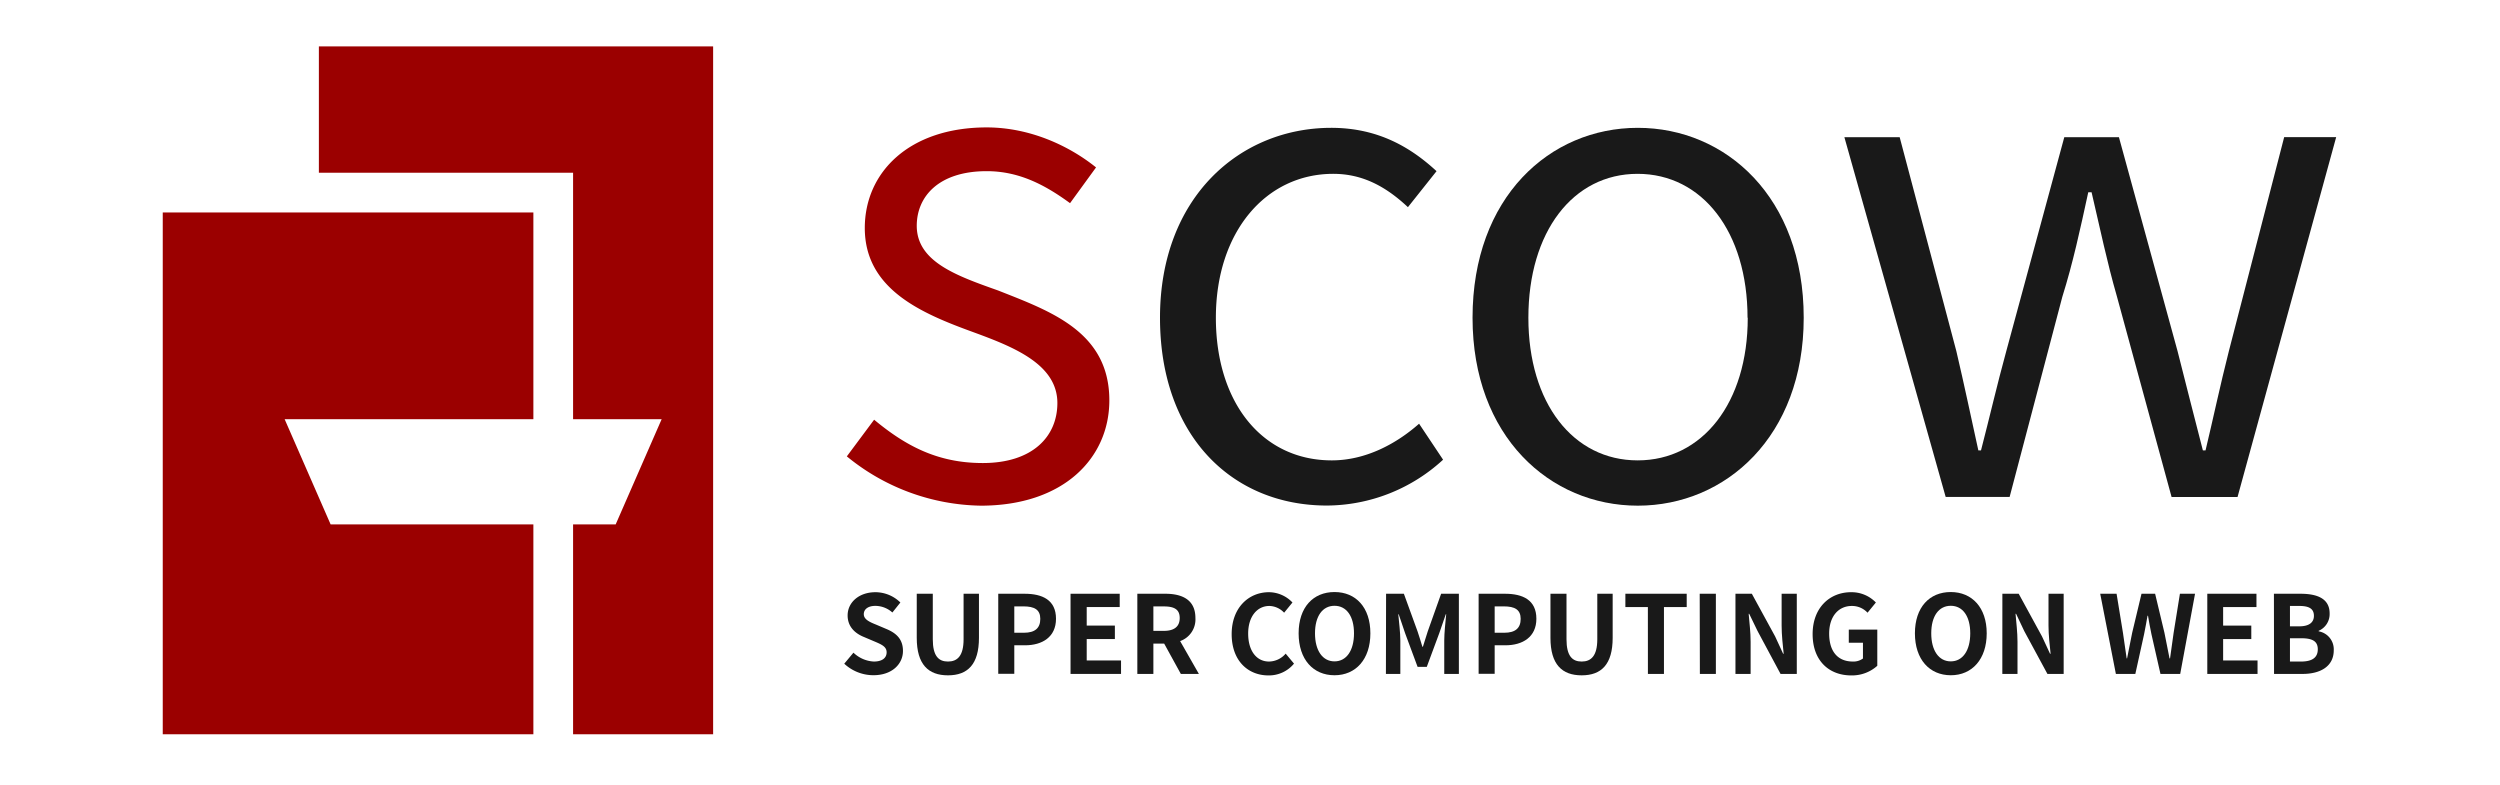 <svg id="图层_1" data-name="图层 1" width="600" xmlns="http://www.w3.org/2000/svg" viewBox="0 0 544.38 188.51"><defs><style>.cls-1{fill:#9b0000;}.cls-2{fill:#191919;}</style></defs><path class="cls-1" d="M175.43,109.53l6.55-8.8c7.52,6.24,15.2,10.4,26.07,10.4,12,0,17.91-6.4,17.91-14.4,0-9.27-10.39-13.43-20.15-17-12.31-4.48-26.07-10.23-26.07-25,0-13.43,10.72-24.15,29.27-24.15,10.24,0,19.67,4.32,26.23,9.6L229,48.76c-5.91-4.32-12.15-7.68-20-7.68-11.51,0-16.79,6.08-16.79,13.11,0,8.64,9.59,12,19.51,15.52,12.63,5,26.71,9.91,26.71,26.38,0,13.76-10.88,25.27-30.87,25.27A51.89,51.89,0,0,1,175.43,109.53Z"/><path class="cls-2" d="M250.59,76.26c0-28.94,19.19-45.58,41.1-45.58,11.36,0,19.2,4.8,25.27,10.4l-6.87,8.64c-5.12-4.8-10.72-8-17.92-8C276,41.72,264,55.63,264,76.26c0,20.47,11.19,34.23,27.82,34.23,8.16,0,15.52-4,20.95-8.8l5.76,8.64a41.48,41.48,0,0,1-27.82,11C268,121.36,250.59,104.73,250.59,76.26Z"/><path class="cls-2" d="M325.6,76.26c0-28.94,18.55-45.58,39.66-45.58s39.82,16.64,39.82,45.58c0,28.47-18.71,45.1-39.82,45.1S325.6,104.73,325.6,76.26Zm66,0c0-20.63-10.87-34.54-26.39-34.54S339,55.63,339,76.26c0,20.47,10.72,34.23,26.23,34.23S391.65,96.73,391.65,76.26Z"/><path class="cls-2" d="M414.84,32.92h13.27l13.6,51.34c1.92,8.16,3.52,15.83,5.28,23.83h.64c2.08-8,3.83-15.67,6.07-23.83l13.92-51.34h13.11L494.8,84.26c2.08,8.16,4,15.83,6.08,23.83h.64c1.92-8,3.52-15.67,5.6-23.83l13.27-51.34h12.48L509.2,119.28H493.37L480.25,71.15c-2.4-8.32-4-16.16-6.08-25h-.8c-1.91,8.79-3.67,16.95-6.23,25.11l-12.64,48H439.15Z"/><path class="cls-2" d="M174.81,159.29l2.21-2.65a7.6,7.6,0,0,0,4.89,2.13c2,0,3.07-.86,3.07-2.21s-1.17-1.87-2.89-2.6l-2.57-1.09c-2-.81-3.9-2.37-3.9-5.17,0-3.15,2.76-5.57,6.66-5.57a8.57,8.57,0,0,1,6,2.47L186.36,147a6.16,6.16,0,0,0-4.08-1.59c-1.69,0-2.78.76-2.78,2s1.37,1.87,3,2.52l2.52,1.07c2.34,1,3.88,2.45,3.88,5.23,0,3.14-2.63,5.82-7.07,5.82A10.26,10.26,0,0,1,174.81,159.29Z"/><path class="cls-2" d="M192.21,153.08V142.5h3.85v10.92c0,4,1.38,5.35,3.64,5.35s3.75-1.35,3.75-5.35V142.5h3.69v10.58c0,6.39-2.73,9-7.44,9S192.21,159.47,192.21,153.08Z"/><path class="cls-2" d="M211.77,142.5h6.32c4.26,0,7.54,1.48,7.54,6,0,4.39-3.3,6.37-7.44,6.37h-2.57v6.84h-3.85Zm6.16,9.36c2.66,0,3.93-1.12,3.93-3.33s-1.4-3-4.06-3h-2.18v6.32Z"/><path class="cls-2" d="M229.12,142.5h11.8v3.19H233v4.45h6.76v3.23H233v5.14h8.24v3.23H229.12Z"/><path class="cls-2" d="M255.59,161.74l-4-7.28H249v7.28h-3.85V142.5h6.71c4,0,7.23,1.4,7.23,5.82a5.51,5.51,0,0,1-3.67,5.54l4.5,7.88ZM249,151.41h2.5c2.47,0,3.82-1,3.82-3.09s-1.35-2.78-3.82-2.78H249Z"/><path class="cls-2" d="M267.79,152.19c0-6.34,4.08-10.06,8.95-10.06a7.85,7.85,0,0,1,5.64,2.47l-2,2.45a5,5,0,0,0-3.54-1.62c-2.91,0-5.09,2.5-5.09,6.63s2,6.71,5,6.71a5.34,5.34,0,0,0,4-1.9l2,2.4a7.79,7.79,0,0,1-6.13,2.83C271.74,162.1,267.79,158.62,267.79,152.19Z"/><path class="cls-2" d="M283.86,152c0-6.27,3.51-9.91,8.61-9.91s8.61,3.67,8.61,9.91-3.51,10.06-8.61,10.06S283.86,158.28,283.86,152Zm13.29,0c0-4.14-1.82-6.61-4.68-6.61s-4.68,2.47-4.68,6.61,1.82,6.73,4.68,6.73S297.15,156.15,297.15,152Z"/><path class="cls-2" d="M304.85,142.5h4.27l3.27,9c.42,1.2.78,2.47,1.17,3.72h.13c.42-1.25.76-2.52,1.17-3.72l3.2-9h4.26v19.24h-3.51v-8c0-1.82.29-4.5.47-6.32h-.1l-1.56,4.53-3,8.09h-2.21l-3-8.09-1.53-4.53h-.1c.18,1.82.49,4.5.49,6.32v8h-3.46Z"/><path class="cls-2" d="M327.06,142.5h6.32c4.26,0,7.54,1.48,7.54,6,0,4.39-3.3,6.37-7.44,6.37h-2.57v6.84h-3.85Zm6.16,9.36c2.66,0,3.93-1.12,3.93-3.33s-1.4-3-4.06-3h-2.18v6.32Z"/><path class="cls-2" d="M344.3,153.08V142.5h3.85v10.92c0,4,1.38,5.35,3.64,5.35s3.75-1.35,3.75-5.35V142.5h3.69v10.58c0,6.39-2.73,9-7.44,9S344.3,159.47,344.3,153.08Z"/><path class="cls-2" d="M367.68,145.69h-5.4V142.5H377v3.19h-5.46v16.05h-3.85Z"/><path class="cls-2" d="M380.12,142.5H384v19.24h-3.84Z"/><path class="cls-2" d="M388.7,142.5h3.93l5.59,10.24,1.92,4.16h.13c-.21-2-.49-4.55-.49-6.73V142.5h3.64v19.24h-3.9L394,151.44,392,147.31h-.13c.18,2.08.47,4.49.47,6.71v7.72H388.7Z"/><path class="cls-2" d="M407.22,152.19c0-6.34,4.1-10.06,9.23-10.06a8.11,8.11,0,0,1,5.95,2.47l-2,2.45a5.07,5.07,0,0,0-3.77-1.62c-3.2,0-5.44,2.5-5.44,6.63s1.93,6.71,5.7,6.71a3.84,3.84,0,0,0,2.41-.73v-3.79h-3.4V151.1h6.84v8.69a9.07,9.07,0,0,1-6.24,2.31C411.19,162.1,407.22,158.62,407.22,152.19Z"/><path class="cls-2" d="M431.77,152c0-6.27,3.51-9.91,8.6-9.91S449,145.8,449,152s-3.51,10.06-8.61,10.06S431.77,158.28,431.77,152Zm13.28,0c0-4.14-1.82-6.61-4.68-6.61s-4.68,2.47-4.68,6.61,1.82,6.73,4.68,6.73S445.05,156.15,445.05,152Z"/><path class="cls-2" d="M452.76,142.5h3.92l5.59,10.24,1.93,4.16h.13c-.21-2-.5-4.55-.5-6.73V142.5h3.64v19.24h-3.9L458,151.44l-1.95-4.13h-.13c.18,2.08.47,4.49.47,6.71v7.72h-3.64Z"/><path class="cls-2" d="M476.24,142.5h3.93l1.53,9.38c.29,2,.6,4.08.89,6.14h.1c.39-2.06.81-4.14,1.22-6.14l2.24-9.38h3.27l2.24,9.38c.42,2,.8,4.06,1.22,6.14H493c.29-2.08.57-4.14.86-6.14l1.51-9.38H499l-3.56,19.24H490.7l-2.16-9.52c-.31-1.51-.6-3-.83-4.45h-.11c-.26,1.46-.52,2.94-.83,4.45l-2.1,9.52H480Z"/><path class="cls-2" d="M501.94,142.5h11.8v3.19h-8v4.45h6.76v3.23h-6.76v5.14H514v3.23H501.94Z"/><path class="cls-2" d="M517.93,142.5h6.37c4,0,7,1.14,7,4.73a4.36,4.36,0,0,1-2.63,4.16v.13a4.38,4.38,0,0,1,3.62,4.55c0,3.87-3.23,5.67-7.46,5.67h-6.87Zm6.08,7.82c2.45,0,3.52-1,3.52-2.52,0-1.69-1.15-2.37-3.46-2.37h-2.29v4.89Zm.45,8.45c2.62,0,4-.93,4-2.94s-1.4-2.65-4-2.65h-2.68v5.59Z"/><polygon class="cls-1" points="51.54 125.86 40.5 100.6 100.2 100.6 100.2 50.99 11.25 50.99 11.25 176.22 48.72 176.22 100.2 176.22 100.2 125.86 51.54 125.86"/><polygon class="cls-1" points="48.72 11.13 48.72 41.46 100.2 41.46 104.97 41.46 109.73 41.46 109.73 100.6 130.99 100.6 119.95 125.86 109.73 125.86 109.73 176.22 143.34 176.22 143.34 11.13 48.72 11.13"/></svg>
